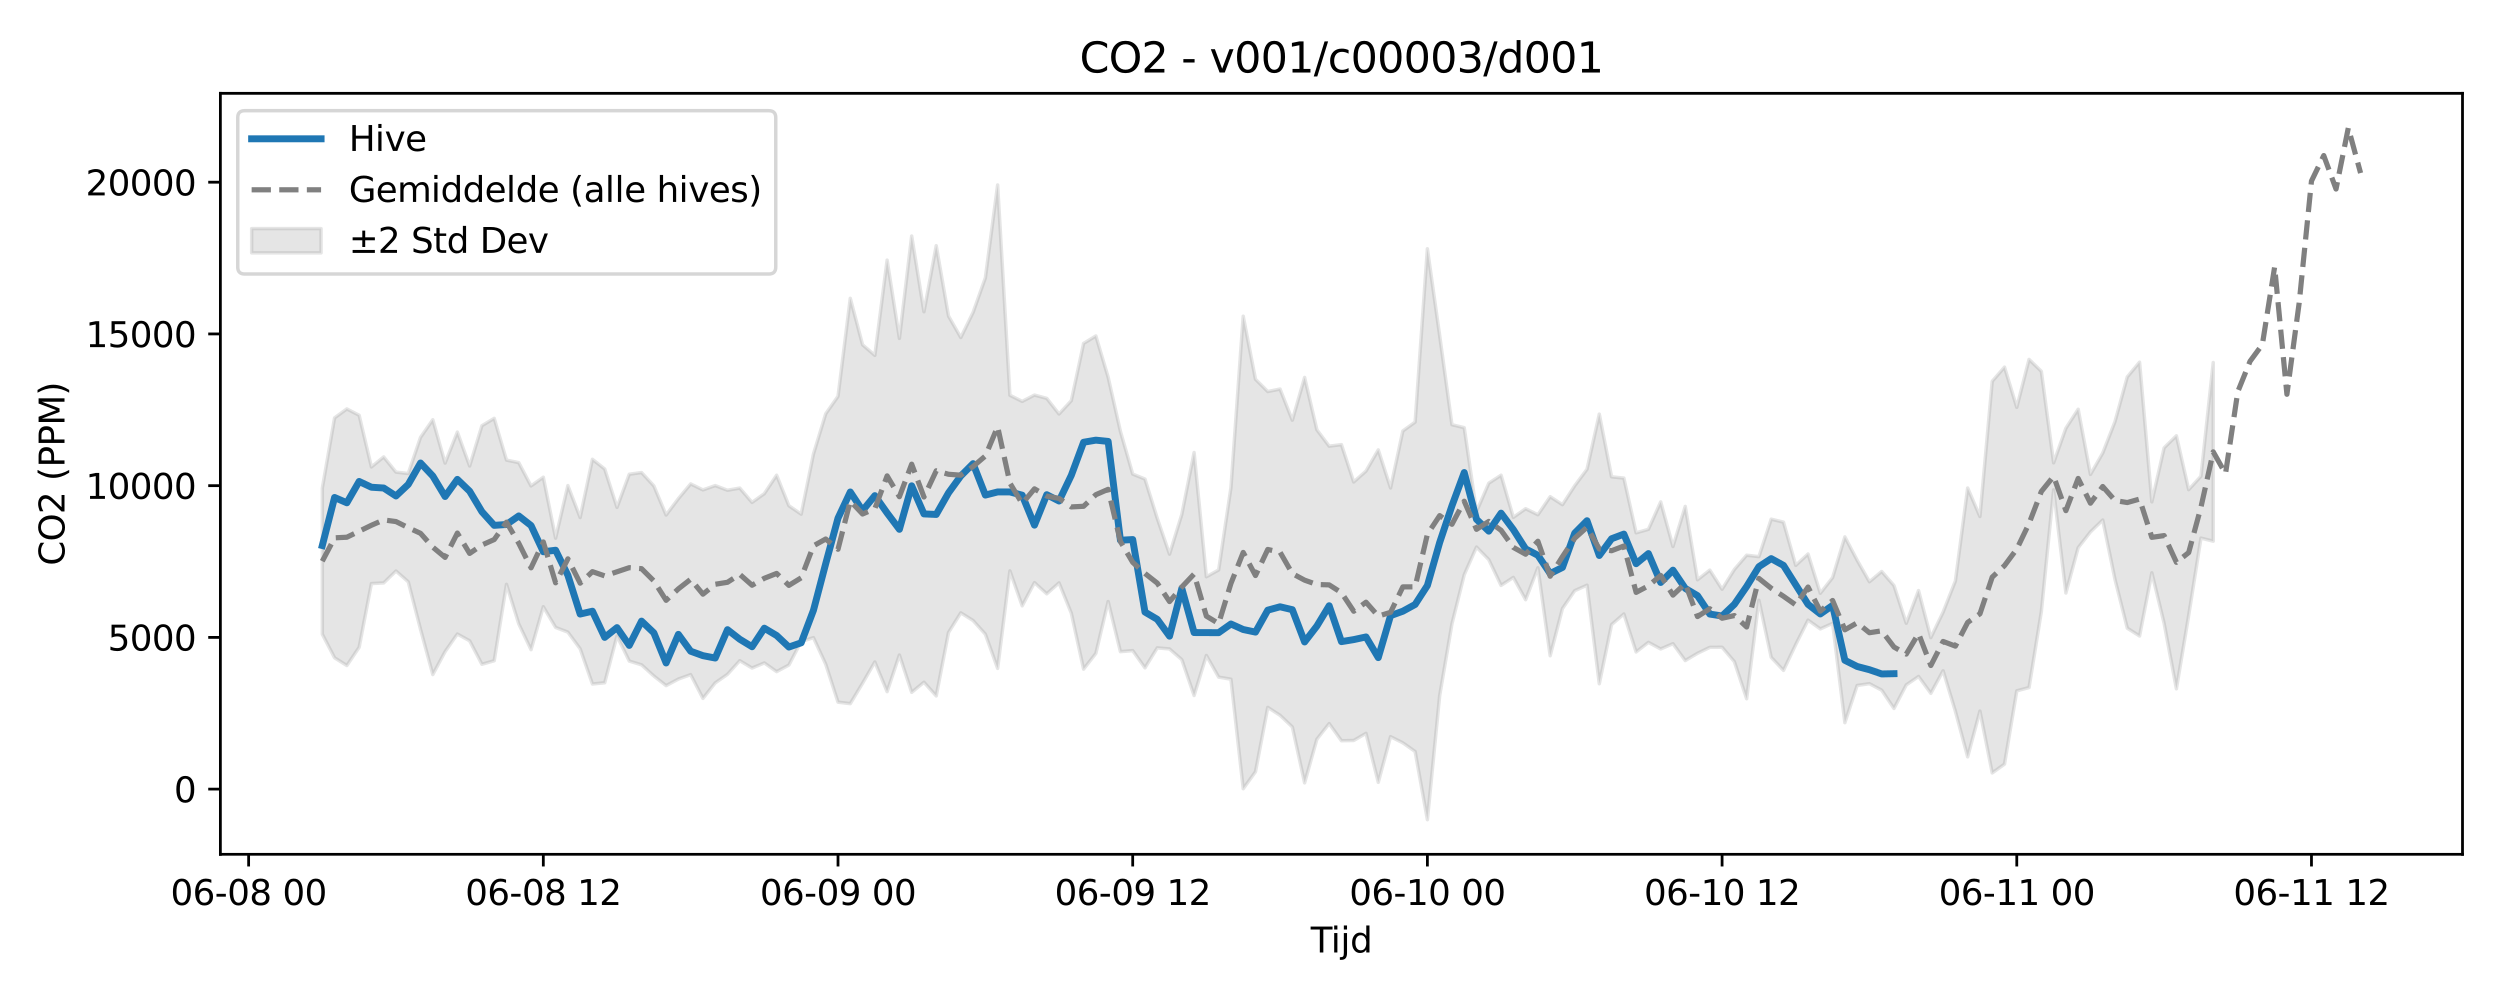 <?xml version="1.0" encoding="utf-8" standalone="no"?>
<!DOCTYPE svg PUBLIC "-//W3C//DTD SVG 1.1//EN"
  "http://www.w3.org/Graphics/SVG/1.1/DTD/svg11.dtd">
<svg xmlns:xlink="http://www.w3.org/1999/xlink" width="720pt" height="288pt" viewBox="0 0 720 288" xmlns="http://www.w3.org/2000/svg" version="1.1">
 <defs>
  <style type="text/css">*{stroke-linejoin: round; stroke-linecap: butt}</style>
 </defs>
 <g id="figure_1">
  <g id="patch_1">
   <path d="M 0 288 
L 720 288 
L 720 0 
L 0 0 
z
" style="fill: #ffffff"/>
  </g>
  <g id="axes_1">
   <g id="patch_2">
    <path d="M 63.47 246.04 
L 709.2 246.04 
L 709.2 26.88 
L 63.47 26.88 
z
" style="fill: #ffffff"/>
   </g>
   <g id="FillBetweenPolyCollection_1">
    <defs>
     <path id="mc170104847" d="M 92.821 -147.393 
L 92.821 -105.353 
L 96.358 -98.554 
L 99.894 -96.327 
L 103.43 -101.577 
L 106.967 -119.927 
L 110.503 -120.12 
L 114.039 -123.548 
L 117.576 -120.438 
L 121.112 -106.762 
L 124.648 -93.722 
L 128.184 -100.317 
L 131.721 -105.398 
L 135.257 -103.445 
L 138.793 -96.687 
L 142.33 -97.703 
L 145.866 -119.716 
L 149.402 -108.32 
L 152.939 -100.889 
L 156.475 -113.266 
L 160.011 -107.301 
L 163.548 -105.938 
L 167.084 -101.15 
L 170.62 -91.005 
L 174.156 -91.362 
L 177.693 -104.852 
L 181.229 -97.607 
L 184.765 -96.528 
L 188.302 -93.313 
L 191.838 -90.539 
L 195.374 -92.427 
L 198.911 -93.708 
L 202.447 -86.853 
L 205.983 -91.316 
L 209.52 -93.796 
L 213.056 -97.725 
L 216.592 -95.599 
L 220.128 -97.077 
L 223.665 -94.566 
L 227.201 -96.465 
L 230.737 -103.24 
L 234.274 -104.357 
L 237.81 -96.698 
L 241.346 -85.774 
L 244.883 -85.35 
L 248.419 -91.227 
L 251.955 -97.353 
L 255.492 -88.804 
L 259.028 -99.365 
L 262.564 -88.601 
L 266.1 -91.517 
L 269.637 -87.57 
L 273.173 -105.845 
L 276.709 -111.495 
L 280.246 -109.289 
L 283.782 -105.351 
L 287.318 -95.501 
L 290.855 -123.589 
L 294.391 -113.518 
L 297.927 -120.205 
L 301.464 -116.975 
L 305 -120.137 
L 308.536 -111.417 
L 312.073 -95.283 
L 315.609 -99.817 
L 319.145 -114.774 
L 322.681 -100.323 
L 326.218 -100.619 
L 329.754 -95.659 
L 333.29 -101.414 
L 336.827 -101.102 
L 340.363 -98.016 
L 343.899 -87.687 
L 347.436 -99.217 
L 350.972 -92.986 
L 354.508 -92.39 
L 358.045 -60.847 
L 361.581 -65.726 
L 365.117 -84.277 
L 368.653 -81.99 
L 372.19 -78.633 
L 375.726 -62.533 
L 379.262 -75.098 
L 382.799 -79.605 
L 386.335 -74.67 
L 389.871 -74.737 
L 393.408 -76.791 
L 396.944 -62.685 
L 400.48 -75.842 
L 404.017 -74.06 
L 407.553 -71.562 
L 411.089 -51.922 
L 414.625 -87.651 
L 418.162 -108.328 
L 421.698 -122.469 
L 425.234 -130.448 
L 428.771 -126.823 
L 432.307 -119.401 
L 435.843 -121.7 
L 439.38 -115.277 
L 442.916 -124.481 
L 446.452 -99.141 
L 449.989 -112.729 
L 453.525 -117.885 
L 457.061 -119.464 
L 460.597 -91.072 
L 464.134 -108.109 
L 467.67 -111.178 
L 471.206 -100.234 
L 474.743 -103 
L 478.279 -101.093 
L 481.815 -102.616 
L 485.352 -97.752 
L 488.888 -99.848 
L 492.424 -101.558 
L 495.961 -101.588 
L 499.497 -97.442 
L 503.033 -86.76 
L 506.57 -115.127 
L 510.106 -98.685 
L 513.642 -94.919 
L 517.178 -102.378 
L 520.715 -109.401 
L 524.251 -106.871 
L 527.787 -108.463 
L 531.324 -79.86 
L 534.86 -90.583 
L 538.396 -91.103 
L 541.933 -89.221 
L 545.469 -83.955 
L 549.005 -90.747 
L 552.542 -93.177 
L 556.078 -88.311 
L 559.614 -94.824 
L 563.15 -83.152 
L 566.687 -70.023 
L 570.223 -83.215 
L 573.759 -65.391 
L 577.296 -67.933 
L 580.832 -89.033 
L 584.368 -89.989 
L 587.905 -111.835 
L 591.441 -146.937 
L 594.977 -117.209 
L 598.514 -130.266 
L 602.05 -134.807 
L 605.586 -138.241 
L 609.122 -121.102 
L 612.659 -107.085 
L 616.195 -104.831 
L 619.731 -123.036 
L 623.268 -108.47 
L 626.804 -89.623 
L 630.34 -110.75 
L 633.877 -133.03 
L 637.413 -132.131 
L 637.413 -183.601 
L 637.413 -183.601 
L 633.877 -150.843 
L 630.34 -146.97 
L 626.804 -162.496 
L 623.268 -159.026 
L 619.731 -143.455 
L 616.195 -183.702 
L 612.659 -179.448 
L 609.122 -166.59 
L 605.586 -157.522 
L 602.05 -151.36 
L 598.514 -170.139 
L 594.977 -164.669 
L 591.441 -154.704 
L 587.905 -181.062 
L 584.368 -184.491 
L 580.832 -170.686 
L 577.296 -182.267 
L 573.759 -178.187 
L 570.223 -139.242 
L 566.687 -147.452 
L 563.15 -120.687 
L 559.614 -111.699 
L 556.078 -104.37 
L 552.542 -117.924 
L 549.005 -108.502 
L 545.469 -119.353 
L 541.933 -123.418 
L 538.396 -120.451 
L 534.86 -126.662 
L 531.324 -133.376 
L 527.787 -121.655 
L 524.251 -117.136 
L 520.715 -128.459 
L 517.178 -125.179 
L 513.642 -137.625 
L 510.106 -138.485 
L 506.57 -127.691 
L 503.033 -128.1 
L 499.497 -123.993 
L 495.961 -118.301 
L 492.424 -123.809 
L 488.888 -121.023 
L 485.352 -142.158 
L 481.815 -130.602 
L 478.279 -143.45 
L 474.743 -135.555 
L 471.206 -134.549 
L 467.67 -150.313 
L 464.134 -150.678 
L 460.597 -168.738 
L 457.061 -152.861 
L 453.525 -148.106 
L 449.989 -142.652 
L 446.452 -144.956 
L 442.916 -139.756 
L 439.38 -141.493 
L 435.843 -138.995 
L 432.307 -151.146 
L 428.771 -148.843 
L 425.234 -140.662 
L 421.698 -164.828 
L 418.162 -165.689 
L 414.625 -191.349 
L 411.089 -216.353 
L 407.553 -166.437 
L 404.017 -163.882 
L 400.48 -147.46 
L 396.944 -158.435 
L 393.408 -152.336 
L 389.871 -149.188 
L 386.335 -159.948 
L 382.799 -159.509 
L 379.262 -164.219 
L 375.726 -179.297 
L 372.19 -166.987 
L 368.653 -175.955 
L 365.117 -175.24 
L 361.581 -178.769 
L 358.045 -196.947 
L 354.508 -147.542 
L 350.972 -123.859 
L 347.436 -121.891 
L 343.899 -157.677 
L 340.363 -139.87 
L 336.827 -128.401 
L 333.29 -138.724 
L 329.754 -150.027 
L 326.218 -151.477 
L 322.681 -163.765 
L 319.145 -179.364 
L 315.609 -191.248 
L 312.073 -189.094 
L 308.536 -172.595 
L 305 -168.774 
L 301.464 -173.277 
L 297.927 -174.222 
L 294.391 -172.402 
L 290.855 -174.17 
L 287.318 -234.737 
L 283.782 -207.982 
L 280.246 -198.016 
L 276.709 -190.796 
L 273.173 -196.982 
L 269.637 -217.243 
L 266.1 -198.212 
L 262.564 -220.029 
L 259.028 -190.54 
L 255.492 -213.084 
L 251.955 -185.661 
L 248.419 -188.704 
L 244.883 -202.093 
L 241.346 -173.86 
L 237.81 -168.833 
L 234.274 -157.242 
L 230.737 -139.922 
L 227.201 -142.352 
L 223.665 -151.141 
L 220.128 -145.832 
L 216.592 -143.304 
L 213.056 -147.438 
L 209.52 -146.81 
L 205.983 -148.15 
L 202.447 -146.908 
L 198.911 -148.634 
L 195.374 -144.394 
L 191.838 -139.681 
L 188.302 -148.078 
L 184.765 -151.914 
L 181.229 -151.415 
L 177.693 -141.877 
L 174.156 -152.929 
L 170.62 -155.728 
L 167.084 -138.946 
L 163.548 -148.155 
L 160.011 -133.01 
L 156.475 -150.565 
L 152.939 -148.048 
L 149.402 -154.761 
L 145.866 -155.498 
L 142.33 -167.521 
L 138.793 -165.398 
L 135.257 -153.788 
L 131.721 -163.558 
L 128.184 -154.632 
L 124.648 -167.114 
L 121.112 -162.041 
L 117.576 -151.626 
L 114.039 -152.032 
L 110.503 -156.408 
L 106.967 -153.52 
L 103.43 -168.412 
L 99.894 -170.231 
L 96.358 -167.654 
L 92.821 -147.393 
z
" style="stroke: #808080; stroke-opacity: 0.2"/>
    </defs>
    <g clip-path="url(#pbda6fc8c5c)">
     <use xlink:href="#mc170104847" x="0" y="288" style="fill: #808080; fill-opacity: 0.2; stroke: #808080; stroke-opacity: 0.2"/>
    </g>
   </g>
   <g id="matplotlib.axis_1">
    <g id="xtick_1">
     <g id="line2d_1">
      <defs>
       <path id="m3cad0f2469" d="M 0 0 
L 0 3.5 
" style="stroke: #000000; stroke-width: 0.8"/>
      </defs>
      <g>
       <use xlink:href="#m3cad0f2469" x="71.604" y="246.04" style="stroke: #000000; stroke-width: 0.8"/>
      </g>
     </g>
     <g id="text_1">
      <!-- 06-08 00 -->
      <g transform="translate(49.123 260.638) scale(0.1 -0.1)">
       <defs>
        <path id="DejaVuSans-30" d="M 2034 4250 
Q 1547 4250 1301 3770 
Q 1056 3291 1056 2328 
Q 1056 1369 1301 889 
Q 1547 409 2034 409 
Q 2525 409 2770 889 
Q 3016 1369 3016 2328 
Q 3016 3291 2770 3770 
Q 2525 4250 2034 4250 
z
M 2034 4750 
Q 2819 4750 3233 4129 
Q 3647 3509 3647 2328 
Q 3647 1150 3233 529 
Q 2819 -91 2034 -91 
Q 1250 -91 836 529 
Q 422 1150 422 2328 
Q 422 3509 836 4129 
Q 1250 4750 2034 4750 
z
" transform="scale(0.016)"/>
        <path id="DejaVuSans-36" d="M 2113 2584 
Q 1688 2584 1439 2293 
Q 1191 2003 1191 1497 
Q 1191 994 1439 701 
Q 1688 409 2113 409 
Q 2538 409 2786 701 
Q 3034 994 3034 1497 
Q 3034 2003 2786 2293 
Q 2538 2584 2113 2584 
z
M 3366 4563 
L 3366 3988 
Q 3128 4100 2886 4159 
Q 2644 4219 2406 4219 
Q 1781 4219 1451 3797 
Q 1122 3375 1075 2522 
Q 1259 2794 1537 2939 
Q 1816 3084 2150 3084 
Q 2853 3084 3261 2657 
Q 3669 2231 3669 1497 
Q 3669 778 3244 343 
Q 2819 -91 2113 -91 
Q 1303 -91 875 529 
Q 447 1150 447 2328 
Q 447 3434 972 4092 
Q 1497 4750 2381 4750 
Q 2619 4750 2861 4703 
Q 3103 4656 3366 4563 
z
" transform="scale(0.016)"/>
        <path id="DejaVuSans-2d" d="M 313 2009 
L 1997 2009 
L 1997 1497 
L 313 1497 
L 313 2009 
z
" transform="scale(0.016)"/>
        <path id="DejaVuSans-38" d="M 2034 2216 
Q 1584 2216 1326 1975 
Q 1069 1734 1069 1313 
Q 1069 891 1326 650 
Q 1584 409 2034 409 
Q 2484 409 2743 651 
Q 3003 894 3003 1313 
Q 3003 1734 2745 1975 
Q 2488 2216 2034 2216 
z
M 1403 2484 
Q 997 2584 770 2862 
Q 544 3141 544 3541 
Q 544 4100 942 4425 
Q 1341 4750 2034 4750 
Q 2731 4750 3128 4425 
Q 3525 4100 3525 3541 
Q 3525 3141 3298 2862 
Q 3072 2584 2669 2484 
Q 3125 2378 3379 2068 
Q 3634 1759 3634 1313 
Q 3634 634 3220 271 
Q 2806 -91 2034 -91 
Q 1263 -91 848 271 
Q 434 634 434 1313 
Q 434 1759 690 2068 
Q 947 2378 1403 2484 
z
M 1172 3481 
Q 1172 3119 1398 2916 
Q 1625 2713 2034 2713 
Q 2441 2713 2670 2916 
Q 2900 3119 2900 3481 
Q 2900 3844 2670 4047 
Q 2441 4250 2034 4250 
Q 1625 4250 1398 4047 
Q 1172 3844 1172 3481 
z
" transform="scale(0.016)"/>
        <path id="DejaVuSans-20" transform="scale(0.016)"/>
       </defs>
       <use xlink:href="#DejaVuSans-30"/>
       <use xlink:href="#DejaVuSans-36" transform="translate(63.623 0)"/>
       <use xlink:href="#DejaVuSans-2d" transform="translate(127.246 0)"/>
       <use xlink:href="#DejaVuSans-30" transform="translate(163.33 0)"/>
       <use xlink:href="#DejaVuSans-38" transform="translate(226.953 0)"/>
       <use xlink:href="#DejaVuSans-20" transform="translate(290.576 0)"/>
       <use xlink:href="#DejaVuSans-30" transform="translate(322.363 0)"/>
       <use xlink:href="#DejaVuSans-30" transform="translate(385.986 0)"/>
      </g>
     </g>
    </g>
    <g id="xtick_2">
     <g id="line2d_2">
      <g>
       <use xlink:href="#m3cad0f2469" x="156.475" y="246.04" style="stroke: #000000; stroke-width: 0.8"/>
      </g>
     </g>
     <g id="text_2">
      <!-- 06-08 12 -->
      <g transform="translate(133.994 260.638) scale(0.1 -0.1)">
       <defs>
        <path id="DejaVuSans-31" d="M 794 531 
L 1825 531 
L 1825 4091 
L 703 3866 
L 703 4441 
L 1819 4666 
L 2450 4666 
L 2450 531 
L 3481 531 
L 3481 0 
L 794 0 
L 794 531 
z
" transform="scale(0.016)"/>
        <path id="DejaVuSans-32" d="M 1228 531 
L 3431 531 
L 3431 0 
L 469 0 
L 469 531 
Q 828 903 1448 1529 
Q 2069 2156 2228 2338 
Q 2531 2678 2651 2914 
Q 2772 3150 2772 3378 
Q 2772 3750 2511 3984 
Q 2250 4219 1831 4219 
Q 1534 4219 1204 4116 
Q 875 4013 500 3803 
L 500 4441 
Q 881 4594 1212 4672 
Q 1544 4750 1819 4750 
Q 2544 4750 2975 4387 
Q 3406 4025 3406 3419 
Q 3406 3131 3298 2873 
Q 3191 2616 2906 2266 
Q 2828 2175 2409 1742 
Q 1991 1309 1228 531 
z
" transform="scale(0.016)"/>
       </defs>
       <use xlink:href="#DejaVuSans-30"/>
       <use xlink:href="#DejaVuSans-36" transform="translate(63.623 0)"/>
       <use xlink:href="#DejaVuSans-2d" transform="translate(127.246 0)"/>
       <use xlink:href="#DejaVuSans-30" transform="translate(163.33 0)"/>
       <use xlink:href="#DejaVuSans-38" transform="translate(226.953 0)"/>
       <use xlink:href="#DejaVuSans-20" transform="translate(290.576 0)"/>
       <use xlink:href="#DejaVuSans-31" transform="translate(322.363 0)"/>
       <use xlink:href="#DejaVuSans-32" transform="translate(385.986 0)"/>
      </g>
     </g>
    </g>
    <g id="xtick_3">
     <g id="line2d_3">
      <g>
       <use xlink:href="#m3cad0f2469" x="241.346" y="246.04" style="stroke: #000000; stroke-width: 0.8"/>
      </g>
     </g>
     <g id="text_3">
      <!-- 06-09 00 -->
      <g transform="translate(218.866 260.638) scale(0.1 -0.1)">
       <defs>
        <path id="DejaVuSans-39" d="M 703 97 
L 703 672 
Q 941 559 1184 500 
Q 1428 441 1663 441 
Q 2288 441 2617 861 
Q 2947 1281 2994 2138 
Q 2813 1869 2534 1725 
Q 2256 1581 1919 1581 
Q 1219 1581 811 2004 
Q 403 2428 403 3163 
Q 403 3881 828 4315 
Q 1253 4750 1959 4750 
Q 2769 4750 3195 4129 
Q 3622 3509 3622 2328 
Q 3622 1225 3098 567 
Q 2575 -91 1691 -91 
Q 1453 -91 1209 -44 
Q 966 3 703 97 
z
M 1959 2075 
Q 2384 2075 2632 2365 
Q 2881 2656 2881 3163 
Q 2881 3666 2632 3958 
Q 2384 4250 1959 4250 
Q 1534 4250 1286 3958 
Q 1038 3666 1038 3163 
Q 1038 2656 1286 2365 
Q 1534 2075 1959 2075 
z
" transform="scale(0.016)"/>
       </defs>
       <use xlink:href="#DejaVuSans-30"/>
       <use xlink:href="#DejaVuSans-36" transform="translate(63.623 0)"/>
       <use xlink:href="#DejaVuSans-2d" transform="translate(127.246 0)"/>
       <use xlink:href="#DejaVuSans-30" transform="translate(163.33 0)"/>
       <use xlink:href="#DejaVuSans-39" transform="translate(226.953 0)"/>
       <use xlink:href="#DejaVuSans-20" transform="translate(290.576 0)"/>
       <use xlink:href="#DejaVuSans-30" transform="translate(322.363 0)"/>
       <use xlink:href="#DejaVuSans-30" transform="translate(385.986 0)"/>
      </g>
     </g>
    </g>
    <g id="xtick_4">
     <g id="line2d_4">
      <g>
       <use xlink:href="#m3cad0f2469" x="326.218" y="246.04" style="stroke: #000000; stroke-width: 0.8"/>
      </g>
     </g>
     <g id="text_4">
      <!-- 06-09 12 -->
      <g transform="translate(303.737 260.638) scale(0.1 -0.1)">
       <use xlink:href="#DejaVuSans-30"/>
       <use xlink:href="#DejaVuSans-36" transform="translate(63.623 0)"/>
       <use xlink:href="#DejaVuSans-2d" transform="translate(127.246 0)"/>
       <use xlink:href="#DejaVuSans-30" transform="translate(163.33 0)"/>
       <use xlink:href="#DejaVuSans-39" transform="translate(226.953 0)"/>
       <use xlink:href="#DejaVuSans-20" transform="translate(290.576 0)"/>
       <use xlink:href="#DejaVuSans-31" transform="translate(322.363 0)"/>
       <use xlink:href="#DejaVuSans-32" transform="translate(385.986 0)"/>
      </g>
     </g>
    </g>
    <g id="xtick_5">
     <g id="line2d_5">
      <g>
       <use xlink:href="#m3cad0f2469" x="411.089" y="246.04" style="stroke: #000000; stroke-width: 0.8"/>
      </g>
     </g>
     <g id="text_5">
      <!-- 06-10 00 -->
      <g transform="translate(388.609 260.638) scale(0.1 -0.1)">
       <use xlink:href="#DejaVuSans-30"/>
       <use xlink:href="#DejaVuSans-36" transform="translate(63.623 0)"/>
       <use xlink:href="#DejaVuSans-2d" transform="translate(127.246 0)"/>
       <use xlink:href="#DejaVuSans-31" transform="translate(163.33 0)"/>
       <use xlink:href="#DejaVuSans-30" transform="translate(226.953 0)"/>
       <use xlink:href="#DejaVuSans-20" transform="translate(290.576 0)"/>
       <use xlink:href="#DejaVuSans-30" transform="translate(322.363 0)"/>
       <use xlink:href="#DejaVuSans-30" transform="translate(385.986 0)"/>
      </g>
     </g>
    </g>
    <g id="xtick_6">
     <g id="line2d_6">
      <g>
       <use xlink:href="#m3cad0f2469" x="495.961" y="246.04" style="stroke: #000000; stroke-width: 0.8"/>
      </g>
     </g>
     <g id="text_6">
      <!-- 06-10 12 -->
      <g transform="translate(473.48 260.638) scale(0.1 -0.1)">
       <use xlink:href="#DejaVuSans-30"/>
       <use xlink:href="#DejaVuSans-36" transform="translate(63.623 0)"/>
       <use xlink:href="#DejaVuSans-2d" transform="translate(127.246 0)"/>
       <use xlink:href="#DejaVuSans-31" transform="translate(163.33 0)"/>
       <use xlink:href="#DejaVuSans-30" transform="translate(226.953 0)"/>
       <use xlink:href="#DejaVuSans-20" transform="translate(290.576 0)"/>
       <use xlink:href="#DejaVuSans-31" transform="translate(322.363 0)"/>
       <use xlink:href="#DejaVuSans-32" transform="translate(385.986 0)"/>
      </g>
     </g>
    </g>
    <g id="xtick_7">
     <g id="line2d_7">
      <g>
       <use xlink:href="#m3cad0f2469" x="580.832" y="246.04" style="stroke: #000000; stroke-width: 0.8"/>
      </g>
     </g>
     <g id="text_7">
      <!-- 06-11 00 -->
      <g transform="translate(558.352 260.638) scale(0.1 -0.1)">
       <use xlink:href="#DejaVuSans-30"/>
       <use xlink:href="#DejaVuSans-36" transform="translate(63.623 0)"/>
       <use xlink:href="#DejaVuSans-2d" transform="translate(127.246 0)"/>
       <use xlink:href="#DejaVuSans-31" transform="translate(163.33 0)"/>
       <use xlink:href="#DejaVuSans-31" transform="translate(226.953 0)"/>
       <use xlink:href="#DejaVuSans-20" transform="translate(290.576 0)"/>
       <use xlink:href="#DejaVuSans-30" transform="translate(322.363 0)"/>
       <use xlink:href="#DejaVuSans-30" transform="translate(385.986 0)"/>
      </g>
     </g>
    </g>
    <g id="xtick_8">
     <g id="line2d_8">
      <g>
       <use xlink:href="#m3cad0f2469" x="665.703" y="246.04" style="stroke: #000000; stroke-width: 0.8"/>
      </g>
     </g>
     <g id="text_8">
      <!-- 06-11 12 -->
      <g transform="translate(643.223 260.638) scale(0.1 -0.1)">
       <use xlink:href="#DejaVuSans-30"/>
       <use xlink:href="#DejaVuSans-36" transform="translate(63.623 0)"/>
       <use xlink:href="#DejaVuSans-2d" transform="translate(127.246 0)"/>
       <use xlink:href="#DejaVuSans-31" transform="translate(163.33 0)"/>
       <use xlink:href="#DejaVuSans-31" transform="translate(226.953 0)"/>
       <use xlink:href="#DejaVuSans-20" transform="translate(290.576 0)"/>
       <use xlink:href="#DejaVuSans-31" transform="translate(322.363 0)"/>
       <use xlink:href="#DejaVuSans-32" transform="translate(385.986 0)"/>
      </g>
     </g>
    </g>
    <g id="text_9">
     <!-- Tijd -->
     <g transform="translate(377.485 274.317) scale(0.1 -0.1)">
      <defs>
       <path id="DejaVuSans-54" d="M -19 4666 
L 3928 4666 
L 3928 4134 
L 2272 4134 
L 2272 0 
L 1638 0 
L 1638 4134 
L -19 4134 
L -19 4666 
z
" transform="scale(0.016)"/>
       <path id="DejaVuSans-69" d="M 603 3500 
L 1178 3500 
L 1178 0 
L 603 0 
L 603 3500 
z
M 603 4863 
L 1178 4863 
L 1178 4134 
L 603 4134 
L 603 4863 
z
" transform="scale(0.016)"/>
       <path id="DejaVuSans-6a" d="M 603 3500 
L 1178 3500 
L 1178 -63 
Q 1178 -731 923 -1031 
Q 669 -1331 103 -1331 
L -116 -1331 
L -116 -844 
L 38 -844 
Q 366 -844 484 -692 
Q 603 -541 603 -63 
L 603 3500 
z
M 603 4863 
L 1178 4863 
L 1178 4134 
L 603 4134 
L 603 4863 
z
" transform="scale(0.016)"/>
       <path id="DejaVuSans-64" d="M 2906 2969 
L 2906 4863 
L 3481 4863 
L 3481 0 
L 2906 0 
L 2906 525 
Q 2725 213 2448 61 
Q 2172 -91 1784 -91 
Q 1150 -91 751 415 
Q 353 922 353 1747 
Q 353 2572 751 3078 
Q 1150 3584 1784 3584 
Q 2172 3584 2448 3432 
Q 2725 3281 2906 2969 
z
M 947 1747 
Q 947 1113 1208 752 
Q 1469 391 1925 391 
Q 2381 391 2643 752 
Q 2906 1113 2906 1747 
Q 2906 2381 2643 2742 
Q 2381 3103 1925 3103 
Q 1469 3103 1208 2742 
Q 947 2381 947 1747 
z
" transform="scale(0.016)"/>
      </defs>
      <use xlink:href="#DejaVuSans-54"/>
      <use xlink:href="#DejaVuSans-69" transform="translate(57.959 0)"/>
      <use xlink:href="#DejaVuSans-6a" transform="translate(85.742 0)"/>
      <use xlink:href="#DejaVuSans-64" transform="translate(113.525 0)"/>
     </g>
    </g>
   </g>
   <g id="matplotlib.axis_2">
    <g id="ytick_1">
     <g id="line2d_9">
      <defs>
       <path id="mf584068acb" d="M 0 0 
L -3.5 0 
" style="stroke: #000000; stroke-width: 0.8"/>
      </defs>
      <g>
       <use xlink:href="#mf584068acb" x="63.47" y="227.261" style="stroke: #000000; stroke-width: 0.8"/>
      </g>
     </g>
     <g id="text_10">
      <!-- 0 -->
      <g transform="translate(50.108 231.06) scale(0.1 -0.1)">
       <use xlink:href="#DejaVuSans-30"/>
      </g>
     </g>
    </g>
    <g id="ytick_2">
     <g id="line2d_10">
      <g>
       <use xlink:href="#mf584068acb" x="63.47" y="183.566" style="stroke: #000000; stroke-width: 0.8"/>
      </g>
     </g>
     <g id="text_11">
      <!-- 5000 -->
      <g transform="translate(31.02 187.365) scale(0.1 -0.1)">
       <defs>
        <path id="DejaVuSans-35" d="M 691 4666 
L 3169 4666 
L 3169 4134 
L 1269 4134 
L 1269 2991 
Q 1406 3038 1543 3061 
Q 1681 3084 1819 3084 
Q 2600 3084 3056 2656 
Q 3513 2228 3513 1497 
Q 3513 744 3044 326 
Q 2575 -91 1722 -91 
Q 1428 -91 1123 -41 
Q 819 9 494 109 
L 494 744 
Q 775 591 1075 516 
Q 1375 441 1709 441 
Q 2250 441 2565 725 
Q 2881 1009 2881 1497 
Q 2881 1984 2565 2268 
Q 2250 2553 1709 2553 
Q 1456 2553 1204 2497 
Q 953 2441 691 2322 
L 691 4666 
z
" transform="scale(0.016)"/>
       </defs>
       <use xlink:href="#DejaVuSans-35"/>
       <use xlink:href="#DejaVuSans-30" transform="translate(63.623 0)"/>
       <use xlink:href="#DejaVuSans-30" transform="translate(127.246 0)"/>
       <use xlink:href="#DejaVuSans-30" transform="translate(190.869 0)"/>
      </g>
     </g>
    </g>
    <g id="ytick_3">
     <g id="line2d_11">
      <g>
       <use xlink:href="#mf584068acb" x="63.47" y="139.871" style="stroke: #000000; stroke-width: 0.8"/>
      </g>
     </g>
     <g id="text_12">
      <!-- 10000 -->
      <g transform="translate(24.657 143.67) scale(0.1 -0.1)">
       <use xlink:href="#DejaVuSans-31"/>
       <use xlink:href="#DejaVuSans-30" transform="translate(63.623 0)"/>
       <use xlink:href="#DejaVuSans-30" transform="translate(127.246 0)"/>
       <use xlink:href="#DejaVuSans-30" transform="translate(190.869 0)"/>
       <use xlink:href="#DejaVuSans-30" transform="translate(254.492 0)"/>
      </g>
     </g>
    </g>
    <g id="ytick_4">
     <g id="line2d_12">
      <g>
       <use xlink:href="#mf584068acb" x="63.47" y="96.176" style="stroke: #000000; stroke-width: 0.8"/>
      </g>
     </g>
     <g id="text_13">
      <!-- 15000 -->
      <g transform="translate(24.657 99.975) scale(0.1 -0.1)">
       <use xlink:href="#DejaVuSans-31"/>
       <use xlink:href="#DejaVuSans-35" transform="translate(63.623 0)"/>
       <use xlink:href="#DejaVuSans-30" transform="translate(127.246 0)"/>
       <use xlink:href="#DejaVuSans-30" transform="translate(190.869 0)"/>
       <use xlink:href="#DejaVuSans-30" transform="translate(254.492 0)"/>
      </g>
     </g>
    </g>
    <g id="ytick_5">
     <g id="line2d_13">
      <g>
       <use xlink:href="#mf584068acb" x="63.47" y="52.48" style="stroke: #000000; stroke-width: 0.8"/>
      </g>
     </g>
     <g id="text_14">
      <!-- 20000 -->
      <g transform="translate(24.657 56.28) scale(0.1 -0.1)">
       <use xlink:href="#DejaVuSans-32"/>
       <use xlink:href="#DejaVuSans-30" transform="translate(63.623 0)"/>
       <use xlink:href="#DejaVuSans-30" transform="translate(127.246 0)"/>
       <use xlink:href="#DejaVuSans-30" transform="translate(190.869 0)"/>
       <use xlink:href="#DejaVuSans-30" transform="translate(254.492 0)"/>
      </g>
     </g>
    </g>
    <g id="text_15">
     <!-- CO2 (PPM) -->
     <g transform="translate(18.578 162.903) rotate(-90) scale(0.1 -0.1)">
      <defs>
       <path id="DejaVuSans-43" d="M 4122 4306 
L 4122 3641 
Q 3803 3938 3442 4084 
Q 3081 4231 2675 4231 
Q 1875 4231 1450 3742 
Q 1025 3253 1025 2328 
Q 1025 1406 1450 917 
Q 1875 428 2675 428 
Q 3081 428 3442 575 
Q 3803 722 4122 1019 
L 4122 359 
Q 3791 134 3420 21 
Q 3050 -91 2638 -91 
Q 1578 -91 968 557 
Q 359 1206 359 2328 
Q 359 3453 968 4101 
Q 1578 4750 2638 4750 
Q 3056 4750 3426 4639 
Q 3797 4528 4122 4306 
z
" transform="scale(0.016)"/>
       <path id="DejaVuSans-4f" d="M 2522 4238 
Q 1834 4238 1429 3725 
Q 1025 3213 1025 2328 
Q 1025 1447 1429 934 
Q 1834 422 2522 422 
Q 3209 422 3611 934 
Q 4013 1447 4013 2328 
Q 4013 3213 3611 3725 
Q 3209 4238 2522 4238 
z
M 2522 4750 
Q 3503 4750 4090 4092 
Q 4678 3434 4678 2328 
Q 4678 1225 4090 567 
Q 3503 -91 2522 -91 
Q 1538 -91 948 565 
Q 359 1222 359 2328 
Q 359 3434 948 4092 
Q 1538 4750 2522 4750 
z
" transform="scale(0.016)"/>
       <path id="DejaVuSans-28" d="M 1984 4856 
Q 1566 4138 1362 3434 
Q 1159 2731 1159 2009 
Q 1159 1288 1364 580 
Q 1569 -128 1984 -844 
L 1484 -844 
Q 1016 -109 783 600 
Q 550 1309 550 2009 
Q 550 2706 781 3412 
Q 1013 4119 1484 4856 
L 1984 4856 
z
" transform="scale(0.016)"/>
       <path id="DejaVuSans-50" d="M 1259 4147 
L 1259 2394 
L 2053 2394 
Q 2494 2394 2734 2622 
Q 2975 2850 2975 3272 
Q 2975 3691 2734 3919 
Q 2494 4147 2053 4147 
L 1259 4147 
z
M 628 4666 
L 2053 4666 
Q 2838 4666 3239 4311 
Q 3641 3956 3641 3272 
Q 3641 2581 3239 2228 
Q 2838 1875 2053 1875 
L 1259 1875 
L 1259 0 
L 628 0 
L 628 4666 
z
" transform="scale(0.016)"/>
       <path id="DejaVuSans-4d" d="M 628 4666 
L 1569 4666 
L 2759 1491 
L 3956 4666 
L 4897 4666 
L 4897 0 
L 4281 0 
L 4281 4097 
L 3078 897 
L 2444 897 
L 1241 4097 
L 1241 0 
L 628 0 
L 628 4666 
z
" transform="scale(0.016)"/>
       <path id="DejaVuSans-29" d="M 513 4856 
L 1013 4856 
Q 1481 4119 1714 3412 
Q 1947 2706 1947 2009 
Q 1947 1309 1714 600 
Q 1481 -109 1013 -844 
L 513 -844 
Q 928 -128 1133 580 
Q 1338 1288 1338 2009 
Q 1338 2731 1133 3434 
Q 928 4138 513 4856 
z
" transform="scale(0.016)"/>
      </defs>
      <use xlink:href="#DejaVuSans-43"/>
      <use xlink:href="#DejaVuSans-4f" transform="translate(69.824 0)"/>
      <use xlink:href="#DejaVuSans-32" transform="translate(148.535 0)"/>
      <use xlink:href="#DejaVuSans-20" transform="translate(212.158 0)"/>
      <use xlink:href="#DejaVuSans-28" transform="translate(243.945 0)"/>
      <use xlink:href="#DejaVuSans-50" transform="translate(282.959 0)"/>
      <use xlink:href="#DejaVuSans-50" transform="translate(343.262 0)"/>
      <use xlink:href="#DejaVuSans-4d" transform="translate(403.564 0)"/>
      <use xlink:href="#DejaVuSans-29" transform="translate(489.844 0)"/>
     </g>
    </g>
   </g>
   <g id="line2d_14">
    <path d="M 92.821 157.113 
L 96.358 143.276 
L 99.894 144.805 
L 103.43 138.662 
L 106.967 140.322 
L 110.503 140.549 
L 114.039 142.842 
L 117.576 139.512 
L 121.112 133.351 
L 124.648 137.098 
L 128.184 142.991 
L 131.721 138.068 
L 135.257 141.467 
L 138.793 147.375 
L 142.33 151.304 
L 145.866 151.051 
L 149.402 148.589 
L 152.939 151.354 
L 156.475 158.907 
L 160.011 158.467 
L 163.548 165.668 
L 167.084 176.846 
L 170.62 176.03 
L 174.156 183.563 
L 177.693 180.758 
L 181.229 185.876 
L 184.765 178.885 
L 188.302 182.252 
L 191.838 190.933 
L 195.374 182.701 
L 198.911 187.548 
L 202.447 188.83 
L 205.983 189.513 
L 209.52 181.349 
L 213.056 184.102 
L 216.592 186.261 
L 220.128 180.921 
L 223.665 183.024 
L 227.201 186.351 
L 230.737 185.13 
L 234.274 175.762 
L 237.81 162.31 
L 241.346 149.227 
L 244.883 141.694 
L 248.419 147.043 
L 251.955 142.746 
L 255.492 147.745 
L 259.028 152.443 
L 262.564 139.92 
L 266.1 148.007 
L 269.637 148.161 
L 273.173 141.948 
L 276.709 137.074 
L 280.246 133.538 
L 283.782 142.583 
L 287.318 141.68 
L 290.855 141.677 
L 294.391 142.609 
L 297.927 151.24 
L 301.464 142.475 
L 305 144.29 
L 308.536 136.894 
L 312.073 127.368 
L 315.609 126.765 
L 319.145 127.126 
L 322.681 155.592 
L 326.218 155.391 
L 329.754 176.272 
L 333.29 178.36 
L 336.827 183.211 
L 340.363 169.467 
L 343.899 182.176 
L 350.972 182.209 
L 354.508 179.712 
L 358.045 181.3 
L 361.581 182.045 
L 365.117 175.727 
L 368.653 174.754 
L 372.19 175.59 
L 375.726 184.883 
L 379.262 180.298 
L 382.799 174.457 
L 386.335 184.787 
L 389.871 184.207 
L 393.408 183.441 
L 396.944 189.392 
L 400.48 177.309 
L 404.017 176.03 
L 407.553 174.09 
L 411.089 168.625 
L 414.625 156.233 
L 418.162 145.665 
L 421.698 136.093 
L 425.234 149.568 
L 428.771 152.968 
L 432.307 147.794 
L 435.843 152.528 
L 439.38 158.071 
L 442.916 159.927 
L 446.452 165.182 
L 449.989 163.417 
L 453.525 153.542 
L 457.061 149.973 
L 460.597 159.982 
L 464.134 155.158 
L 467.67 153.824 
L 471.206 162.345 
L 474.743 159.432 
L 478.279 167.748 
L 481.815 164.209 
L 485.352 169.455 
L 488.888 171.553 
L 492.424 176.854 
L 495.961 177.408 
L 499.497 174.043 
L 503.033 168.914 
L 506.57 163.195 
L 510.106 160.885 
L 513.642 162.834 
L 520.715 174.049 
L 524.251 176.819 
L 527.787 174.361 
L 531.324 190.168 
L 534.86 191.944 
L 538.396 192.876 
L 541.933 194.099 
L 545.469 194.021 
" clip-path="url(#pbda6fc8c5c)" style="fill: none; stroke: #1f77b4; stroke-width: 2; stroke-linecap: square"/>
   </g>
   <g id="line2d_15">
    <path d="M 92.821 161.627 
L 96.358 154.896 
L 99.894 154.721 
L 106.967 151.276 
L 110.503 149.736 
L 114.039 150.21 
L 117.576 151.968 
L 121.112 153.598 
L 124.648 157.582 
L 128.184 160.526 
L 131.721 153.522 
L 135.257 159.383 
L 138.793 156.958 
L 142.33 155.388 
L 145.866 150.393 
L 149.402 156.459 
L 152.939 163.531 
L 156.475 156.085 
L 160.011 167.844 
L 163.548 160.954 
L 167.084 167.952 
L 170.62 164.633 
L 174.156 165.854 
L 181.229 163.489 
L 184.765 163.779 
L 188.302 167.304 
L 191.838 172.89 
L 195.374 169.589 
L 198.911 166.829 
L 202.447 171.12 
L 205.983 168.267 
L 209.52 167.697 
L 213.056 165.419 
L 216.592 168.548 
L 220.128 166.546 
L 223.665 165.147 
L 227.201 168.591 
L 230.737 166.419 
L 234.274 157.2 
L 237.81 155.234 
L 241.346 158.183 
L 244.883 144.278 
L 248.419 148.035 
L 251.955 146.493 
L 255.492 137.056 
L 259.028 143.048 
L 262.564 133.685 
L 266.1 143.135 
L 269.637 135.593 
L 273.173 136.587 
L 276.709 136.854 
L 280.246 134.348 
L 283.782 131.333 
L 287.318 122.881 
L 290.855 139.121 
L 294.391 145.04 
L 297.927 140.787 
L 301.464 142.874 
L 305 143.544 
L 308.536 145.994 
L 312.073 145.811 
L 315.609 142.468 
L 319.145 140.931 
L 322.681 155.956 
L 326.218 161.952 
L 329.754 165.157 
L 333.29 167.931 
L 336.827 173.249 
L 340.363 169.057 
L 343.899 165.318 
L 347.436 177.446 
L 350.972 179.577 
L 354.508 168.034 
L 358.045 159.103 
L 361.581 165.752 
L 365.117 158.242 
L 368.653 159.027 
L 372.19 165.19 
L 375.726 167.085 
L 379.262 168.341 
L 382.799 168.443 
L 386.335 170.691 
L 389.871 176.037 
L 393.408 173.437 
L 396.944 177.44 
L 400.48 176.349 
L 404.017 169.029 
L 407.553 169.001 
L 411.089 153.863 
L 414.625 148.5 
L 418.162 150.991 
L 421.698 144.352 
L 425.234 152.445 
L 428.771 150.167 
L 432.307 152.727 
L 435.843 157.653 
L 439.38 159.615 
L 442.916 155.882 
L 446.452 165.952 
L 449.989 160.309 
L 453.525 155.005 
L 457.061 151.838 
L 460.597 158.095 
L 464.134 158.607 
L 467.67 157.254 
L 471.206 170.609 
L 474.743 168.723 
L 478.279 165.728 
L 481.815 171.391 
L 485.352 168.045 
L 488.888 177.564 
L 492.424 175.317 
L 495.961 178.055 
L 499.497 177.282 
L 503.033 180.57 
L 506.57 166.591 
L 510.106 169.415 
L 513.642 171.728 
L 517.178 174.222 
L 520.715 169.07 
L 524.251 175.997 
L 527.787 172.941 
L 531.324 181.382 
L 534.86 179.378 
L 538.396 182.223 
L 541.933 181.681 
L 545.469 186.346 
L 549.005 188.375 
L 552.542 182.449 
L 556.078 191.659 
L 559.614 184.739 
L 563.15 186.081 
L 566.687 179.262 
L 570.223 176.772 
L 573.759 166.211 
L 577.296 162.9 
L 580.832 158.14 
L 584.368 150.76 
L 587.905 141.552 
L 591.441 137.179 
L 594.977 147.061 
L 598.514 137.798 
L 602.05 144.917 
L 605.586 140.118 
L 609.122 144.154 
L 612.659 144.734 
L 616.195 143.733 
L 619.731 154.754 
L 623.268 154.252 
L 626.804 161.94 
L 630.34 159.14 
L 633.877 146.064 
L 637.413 130.134 
L 640.949 136.423 
L 644.486 112.797 
L 648.022 104.036 
L 651.558 99.223 
L 655.094 76.88 
L 658.631 113.549 
L 662.167 87.198 
L 665.703 52.14 
L 669.24 44.805 
L 672.776 54.438 
L 676.312 36.842 
L 679.849 49.841 
L 679.849 49.841 
" clip-path="url(#pbda6fc8c5c)" style="fill: none; stroke-dasharray: 5.55,2.4; stroke-dashoffset: 0; stroke: #808080; stroke-width: 1.5"/>
   </g>
   <g id="patch_3">
    <path d="M 63.47 246.04 
L 63.47 26.88 
" style="fill: none; stroke: #000000; stroke-width: 0.8; stroke-linejoin: miter; stroke-linecap: square"/>
   </g>
   <g id="patch_4">
    <path d="M 709.2 246.04 
L 709.2 26.88 
" style="fill: none; stroke: #000000; stroke-width: 0.8; stroke-linejoin: miter; stroke-linecap: square"/>
   </g>
   <g id="patch_5">
    <path d="M 63.47 246.04 
L 709.2 246.04 
" style="fill: none; stroke: #000000; stroke-width: 0.8; stroke-linejoin: miter; stroke-linecap: square"/>
   </g>
   <g id="patch_6">
    <path d="M 63.47 26.88 
L 709.2 26.88 
" style="fill: none; stroke: #000000; stroke-width: 0.8; stroke-linejoin: miter; stroke-linecap: square"/>
   </g>
   <g id="text_16">
    <!-- CO2 - v001/c00003/d001 -->
    <g transform="translate(310.932 20.88) scale(0.12 -0.12)">
     <defs>
      <path id="DejaVuSans-76" d="M 191 3500 
L 800 3500 
L 1894 563 
L 2988 3500 
L 3597 3500 
L 2284 0 
L 1503 0 
L 191 3500 
z
" transform="scale(0.016)"/>
      <path id="DejaVuSans-2f" d="M 1625 4666 
L 2156 4666 
L 531 -594 
L 0 -594 
L 1625 4666 
z
" transform="scale(0.016)"/>
      <path id="DejaVuSans-63" d="M 3122 3366 
L 3122 2828 
Q 2878 2963 2633 3030 
Q 2388 3097 2138 3097 
Q 1578 3097 1268 2742 
Q 959 2388 959 1747 
Q 959 1106 1268 751 
Q 1578 397 2138 397 
Q 2388 397 2633 464 
Q 2878 531 3122 666 
L 3122 134 
Q 2881 22 2623 -34 
Q 2366 -91 2075 -91 
Q 1284 -91 818 406 
Q 353 903 353 1747 
Q 353 2603 823 3093 
Q 1294 3584 2113 3584 
Q 2378 3584 2631 3529 
Q 2884 3475 3122 3366 
z
" transform="scale(0.016)"/>
      <path id="DejaVuSans-33" d="M 2597 2516 
Q 3050 2419 3304 2112 
Q 3559 1806 3559 1356 
Q 3559 666 3084 287 
Q 2609 -91 1734 -91 
Q 1441 -91 1130 -33 
Q 819 25 488 141 
L 488 750 
Q 750 597 1062 519 
Q 1375 441 1716 441 
Q 2309 441 2620 675 
Q 2931 909 2931 1356 
Q 2931 1769 2642 2001 
Q 2353 2234 1838 2234 
L 1294 2234 
L 1294 2753 
L 1863 2753 
Q 2328 2753 2575 2939 
Q 2822 3125 2822 3475 
Q 2822 3834 2567 4026 
Q 2313 4219 1838 4219 
Q 1578 4219 1281 4162 
Q 984 4106 628 3988 
L 628 4550 
Q 988 4650 1302 4700 
Q 1616 4750 1894 4750 
Q 2613 4750 3031 4423 
Q 3450 4097 3450 3541 
Q 3450 3153 3228 2886 
Q 3006 2619 2597 2516 
z
" transform="scale(0.016)"/>
     </defs>
     <use xlink:href="#DejaVuSans-43"/>
     <use xlink:href="#DejaVuSans-4f" transform="translate(69.824 0)"/>
     <use xlink:href="#DejaVuSans-32" transform="translate(148.535 0)"/>
     <use xlink:href="#DejaVuSans-20" transform="translate(212.158 0)"/>
     <use xlink:href="#DejaVuSans-2d" transform="translate(243.945 0)"/>
     <use xlink:href="#DejaVuSans-20" transform="translate(280.029 0)"/>
     <use xlink:href="#DejaVuSans-76" transform="translate(311.816 0)"/>
     <use xlink:href="#DejaVuSans-30" transform="translate(370.996 0)"/>
     <use xlink:href="#DejaVuSans-30" transform="translate(434.619 0)"/>
     <use xlink:href="#DejaVuSans-31" transform="translate(498.242 0)"/>
     <use xlink:href="#DejaVuSans-2f" transform="translate(561.865 0)"/>
     <use xlink:href="#DejaVuSans-63" transform="translate(595.557 0)"/>
     <use xlink:href="#DejaVuSans-30" transform="translate(650.537 0)"/>
     <use xlink:href="#DejaVuSans-30" transform="translate(714.16 0)"/>
     <use xlink:href="#DejaVuSans-30" transform="translate(777.783 0)"/>
     <use xlink:href="#DejaVuSans-30" transform="translate(841.406 0)"/>
     <use xlink:href="#DejaVuSans-33" transform="translate(905.029 0)"/>
     <use xlink:href="#DejaVuSans-2f" transform="translate(968.652 0)"/>
     <use xlink:href="#DejaVuSans-64" transform="translate(1002.344 0)"/>
     <use xlink:href="#DejaVuSans-30" transform="translate(1065.82 0)"/>
     <use xlink:href="#DejaVuSans-30" transform="translate(1129.443 0)"/>
     <use xlink:href="#DejaVuSans-31" transform="translate(1193.066 0)"/>
    </g>
   </g>
   <g id="legend_1">
    <g id="patch_7">
     <path d="M 70.47 78.914 
L 221.414 78.914 
Q 223.414 78.914 223.414 76.914 
L 223.414 33.88 
Q 223.414 31.88 221.414 31.88 
L 70.47 31.88 
Q 68.47 31.88 68.47 33.88 
L 68.47 76.914 
Q 68.47 78.914 70.47 78.914 
z
" style="fill: #ffffff; opacity: 0.8; stroke: #cccccc; stroke-linejoin: miter"/>
    </g>
    <g id="line2d_16">
     <path d="M 72.47 39.978 
L 82.47 39.978 
L 92.47 39.978 
" style="fill: none; stroke: #1f77b4; stroke-width: 2; stroke-linecap: square"/>
    </g>
    <g id="text_17">
     <!-- Hive -->
     <g transform="translate(100.47 43.478) scale(0.1 -0.1)">
      <defs>
       <path id="DejaVuSans-48" d="M 628 4666 
L 1259 4666 
L 1259 2753 
L 3553 2753 
L 3553 4666 
L 4184 4666 
L 4184 0 
L 3553 0 
L 3553 2222 
L 1259 2222 
L 1259 0 
L 628 0 
L 628 4666 
z
" transform="scale(0.016)"/>
       <path id="DejaVuSans-65" d="M 3597 1894 
L 3597 1613 
L 953 1613 
Q 991 1019 1311 708 
Q 1631 397 2203 397 
Q 2534 397 2845 478 
Q 3156 559 3463 722 
L 3463 178 
Q 3153 47 2828 -22 
Q 2503 -91 2169 -91 
Q 1331 -91 842 396 
Q 353 884 353 1716 
Q 353 2575 817 3079 
Q 1281 3584 2069 3584 
Q 2775 3584 3186 3129 
Q 3597 2675 3597 1894 
z
M 3022 2063 
Q 3016 2534 2758 2815 
Q 2500 3097 2075 3097 
Q 1594 3097 1305 2825 
Q 1016 2553 972 2059 
L 3022 2063 
z
" transform="scale(0.016)"/>
      </defs>
      <use xlink:href="#DejaVuSans-48"/>
      <use xlink:href="#DejaVuSans-69" transform="translate(75.195 0)"/>
      <use xlink:href="#DejaVuSans-76" transform="translate(102.979 0)"/>
      <use xlink:href="#DejaVuSans-65" transform="translate(162.158 0)"/>
     </g>
    </g>
    <g id="line2d_17">
     <path d="M 72.47 54.657 
L 82.47 54.657 
L 92.47 54.657 
" style="fill: none; stroke-dasharray: 5.55,2.4; stroke-dashoffset: 0; stroke: #808080; stroke-width: 1.5"/>
    </g>
    <g id="text_18">
     <!-- Gemiddelde (alle hives) -->
     <g transform="translate(100.47 58.157) scale(0.1 -0.1)">
      <defs>
       <path id="DejaVuSans-47" d="M 3809 666 
L 3809 1919 
L 2778 1919 
L 2778 2438 
L 4434 2438 
L 4434 434 
Q 4069 175 3628 42 
Q 3188 -91 2688 -91 
Q 1594 -91 976 548 
Q 359 1188 359 2328 
Q 359 3472 976 4111 
Q 1594 4750 2688 4750 
Q 3144 4750 3555 4637 
Q 3966 4525 4313 4306 
L 4313 3634 
Q 3963 3931 3569 4081 
Q 3175 4231 2741 4231 
Q 1884 4231 1454 3753 
Q 1025 3275 1025 2328 
Q 1025 1384 1454 906 
Q 1884 428 2741 428 
Q 3075 428 3337 486 
Q 3600 544 3809 666 
z
" transform="scale(0.016)"/>
       <path id="DejaVuSans-6d" d="M 3328 2828 
Q 3544 3216 3844 3400 
Q 4144 3584 4550 3584 
Q 5097 3584 5394 3201 
Q 5691 2819 5691 2113 
L 5691 0 
L 5113 0 
L 5113 2094 
Q 5113 2597 4934 2840 
Q 4756 3084 4391 3084 
Q 3944 3084 3684 2787 
Q 3425 2491 3425 1978 
L 3425 0 
L 2847 0 
L 2847 2094 
Q 2847 2600 2669 2842 
Q 2491 3084 2119 3084 
Q 1678 3084 1418 2786 
Q 1159 2488 1159 1978 
L 1159 0 
L 581 0 
L 581 3500 
L 1159 3500 
L 1159 2956 
Q 1356 3278 1631 3431 
Q 1906 3584 2284 3584 
Q 2666 3584 2933 3390 
Q 3200 3197 3328 2828 
z
" transform="scale(0.016)"/>
       <path id="DejaVuSans-6c" d="M 603 4863 
L 1178 4863 
L 1178 0 
L 603 0 
L 603 4863 
z
" transform="scale(0.016)"/>
       <path id="DejaVuSans-61" d="M 2194 1759 
Q 1497 1759 1228 1600 
Q 959 1441 959 1056 
Q 959 750 1161 570 
Q 1363 391 1709 391 
Q 2188 391 2477 730 
Q 2766 1069 2766 1631 
L 2766 1759 
L 2194 1759 
z
M 3341 1997 
L 3341 0 
L 2766 0 
L 2766 531 
Q 2569 213 2275 61 
Q 1981 -91 1556 -91 
Q 1019 -91 701 211 
Q 384 513 384 1019 
Q 384 1609 779 1909 
Q 1175 2209 1959 2209 
L 2766 2209 
L 2766 2266 
Q 2766 2663 2505 2880 
Q 2244 3097 1772 3097 
Q 1472 3097 1187 3025 
Q 903 2953 641 2809 
L 641 3341 
Q 956 3463 1253 3523 
Q 1550 3584 1831 3584 
Q 2591 3584 2966 3190 
Q 3341 2797 3341 1997 
z
" transform="scale(0.016)"/>
       <path id="DejaVuSans-68" d="M 3513 2113 
L 3513 0 
L 2938 0 
L 2938 2094 
Q 2938 2591 2744 2837 
Q 2550 3084 2163 3084 
Q 1697 3084 1428 2787 
Q 1159 2491 1159 1978 
L 1159 0 
L 581 0 
L 581 4863 
L 1159 4863 
L 1159 2956 
Q 1366 3272 1645 3428 
Q 1925 3584 2291 3584 
Q 2894 3584 3203 3211 
Q 3513 2838 3513 2113 
z
" transform="scale(0.016)"/>
       <path id="DejaVuSans-73" d="M 2834 3397 
L 2834 2853 
Q 2591 2978 2328 3040 
Q 2066 3103 1784 3103 
Q 1356 3103 1142 2972 
Q 928 2841 928 2578 
Q 928 2378 1081 2264 
Q 1234 2150 1697 2047 
L 1894 2003 
Q 2506 1872 2764 1633 
Q 3022 1394 3022 966 
Q 3022 478 2636 193 
Q 2250 -91 1575 -91 
Q 1294 -91 989 -36 
Q 684 19 347 128 
L 347 722 
Q 666 556 975 473 
Q 1284 391 1588 391 
Q 1994 391 2212 530 
Q 2431 669 2431 922 
Q 2431 1156 2273 1281 
Q 2116 1406 1581 1522 
L 1381 1569 
Q 847 1681 609 1914 
Q 372 2147 372 2553 
Q 372 3047 722 3315 
Q 1072 3584 1716 3584 
Q 2034 3584 2315 3537 
Q 2597 3491 2834 3397 
z
" transform="scale(0.016)"/>
      </defs>
      <use xlink:href="#DejaVuSans-47"/>
      <use xlink:href="#DejaVuSans-65" transform="translate(77.49 0)"/>
      <use xlink:href="#DejaVuSans-6d" transform="translate(139.014 0)"/>
      <use xlink:href="#DejaVuSans-69" transform="translate(236.426 0)"/>
      <use xlink:href="#DejaVuSans-64" transform="translate(264.209 0)"/>
      <use xlink:href="#DejaVuSans-64" transform="translate(327.686 0)"/>
      <use xlink:href="#DejaVuSans-65" transform="translate(391.162 0)"/>
      <use xlink:href="#DejaVuSans-6c" transform="translate(452.686 0)"/>
      <use xlink:href="#DejaVuSans-64" transform="translate(480.469 0)"/>
      <use xlink:href="#DejaVuSans-65" transform="translate(543.945 0)"/>
      <use xlink:href="#DejaVuSans-20" transform="translate(605.469 0)"/>
      <use xlink:href="#DejaVuSans-28" transform="translate(637.256 0)"/>
      <use xlink:href="#DejaVuSans-61" transform="translate(676.27 0)"/>
      <use xlink:href="#DejaVuSans-6c" transform="translate(737.549 0)"/>
      <use xlink:href="#DejaVuSans-6c" transform="translate(765.332 0)"/>
      <use xlink:href="#DejaVuSans-65" transform="translate(793.115 0)"/>
      <use xlink:href="#DejaVuSans-20" transform="translate(854.639 0)"/>
      <use xlink:href="#DejaVuSans-68" transform="translate(886.426 0)"/>
      <use xlink:href="#DejaVuSans-69" transform="translate(949.805 0)"/>
      <use xlink:href="#DejaVuSans-76" transform="translate(977.588 0)"/>
      <use xlink:href="#DejaVuSans-65" transform="translate(1036.768 0)"/>
      <use xlink:href="#DejaVuSans-73" transform="translate(1098.291 0)"/>
      <use xlink:href="#DejaVuSans-29" transform="translate(1150.391 0)"/>
     </g>
    </g>
    <g id="patch_8">
     <path d="M 72.47 72.835 
L 92.47 72.835 
L 92.47 65.835 
L 72.47 65.835 
z
" style="fill: #808080; fill-opacity: 0.2; stroke: #808080; stroke-opacity: 0.2; stroke-linejoin: miter"/>
    </g>
    <g id="text_19">
     <!-- ±2 Std Dev -->
     <g transform="translate(100.47 72.835) scale(0.1 -0.1)">
      <defs>
       <path id="DejaVuSans-b1" d="M 2944 4013 
L 2944 2803 
L 4684 2803 
L 4684 2272 
L 2944 2272 
L 2944 1063 
L 2419 1063 
L 2419 2272 
L 678 2272 
L 678 2803 
L 2419 2803 
L 2419 4013 
L 2944 4013 
z
M 678 531 
L 4684 531 
L 4684 0 
L 678 0 
L 678 531 
z
" transform="scale(0.016)"/>
       <path id="DejaVuSans-53" d="M 3425 4513 
L 3425 3897 
Q 3066 4069 2747 4153 
Q 2428 4238 2131 4238 
Q 1616 4238 1336 4038 
Q 1056 3838 1056 3469 
Q 1056 3159 1242 3001 
Q 1428 2844 1947 2747 
L 2328 2669 
Q 3034 2534 3370 2195 
Q 3706 1856 3706 1288 
Q 3706 609 3251 259 
Q 2797 -91 1919 -91 
Q 1588 -91 1214 -16 
Q 841 59 441 206 
L 441 856 
Q 825 641 1194 531 
Q 1563 422 1919 422 
Q 2459 422 2753 634 
Q 3047 847 3047 1241 
Q 3047 1584 2836 1778 
Q 2625 1972 2144 2069 
L 1759 2144 
Q 1053 2284 737 2584 
Q 422 2884 422 3419 
Q 422 4038 858 4394 
Q 1294 4750 2059 4750 
Q 2388 4750 2728 4690 
Q 3069 4631 3425 4513 
z
" transform="scale(0.016)"/>
       <path id="DejaVuSans-74" d="M 1172 4494 
L 1172 3500 
L 2356 3500 
L 2356 3053 
L 1172 3053 
L 1172 1153 
Q 1172 725 1289 603 
Q 1406 481 1766 481 
L 2356 481 
L 2356 0 
L 1766 0 
Q 1100 0 847 248 
Q 594 497 594 1153 
L 594 3053 
L 172 3053 
L 172 3500 
L 594 3500 
L 594 4494 
L 1172 4494 
z
" transform="scale(0.016)"/>
       <path id="DejaVuSans-44" d="M 1259 4147 
L 1259 519 
L 2022 519 
Q 2988 519 3436 956 
Q 3884 1394 3884 2338 
Q 3884 3275 3436 3711 
Q 2988 4147 2022 4147 
L 1259 4147 
z
M 628 4666 
L 1925 4666 
Q 3281 4666 3915 4102 
Q 4550 3538 4550 2338 
Q 4550 1131 3912 565 
Q 3275 0 1925 0 
L 628 0 
L 628 4666 
z
" transform="scale(0.016)"/>
      </defs>
      <use xlink:href="#DejaVuSans-b1"/>
      <use xlink:href="#DejaVuSans-32" transform="translate(83.789 0)"/>
      <use xlink:href="#DejaVuSans-20" transform="translate(147.412 0)"/>
      <use xlink:href="#DejaVuSans-53" transform="translate(179.199 0)"/>
      <use xlink:href="#DejaVuSans-74" transform="translate(242.676 0)"/>
      <use xlink:href="#DejaVuSans-64" transform="translate(281.885 0)"/>
      <use xlink:href="#DejaVuSans-20" transform="translate(345.361 0)"/>
      <use xlink:href="#DejaVuSans-44" transform="translate(377.148 0)"/>
      <use xlink:href="#DejaVuSans-65" transform="translate(454.15 0)"/>
      <use xlink:href="#DejaVuSans-76" transform="translate(515.674 0)"/>
     </g>
    </g>
   </g>
  </g>
 </g>
 <defs>
  <clipPath id="pbda6fc8c5c">
   <rect x="63.47" y="26.88" width="645.73" height="219.16"/>
  </clipPath>
 </defs>
</svg>
